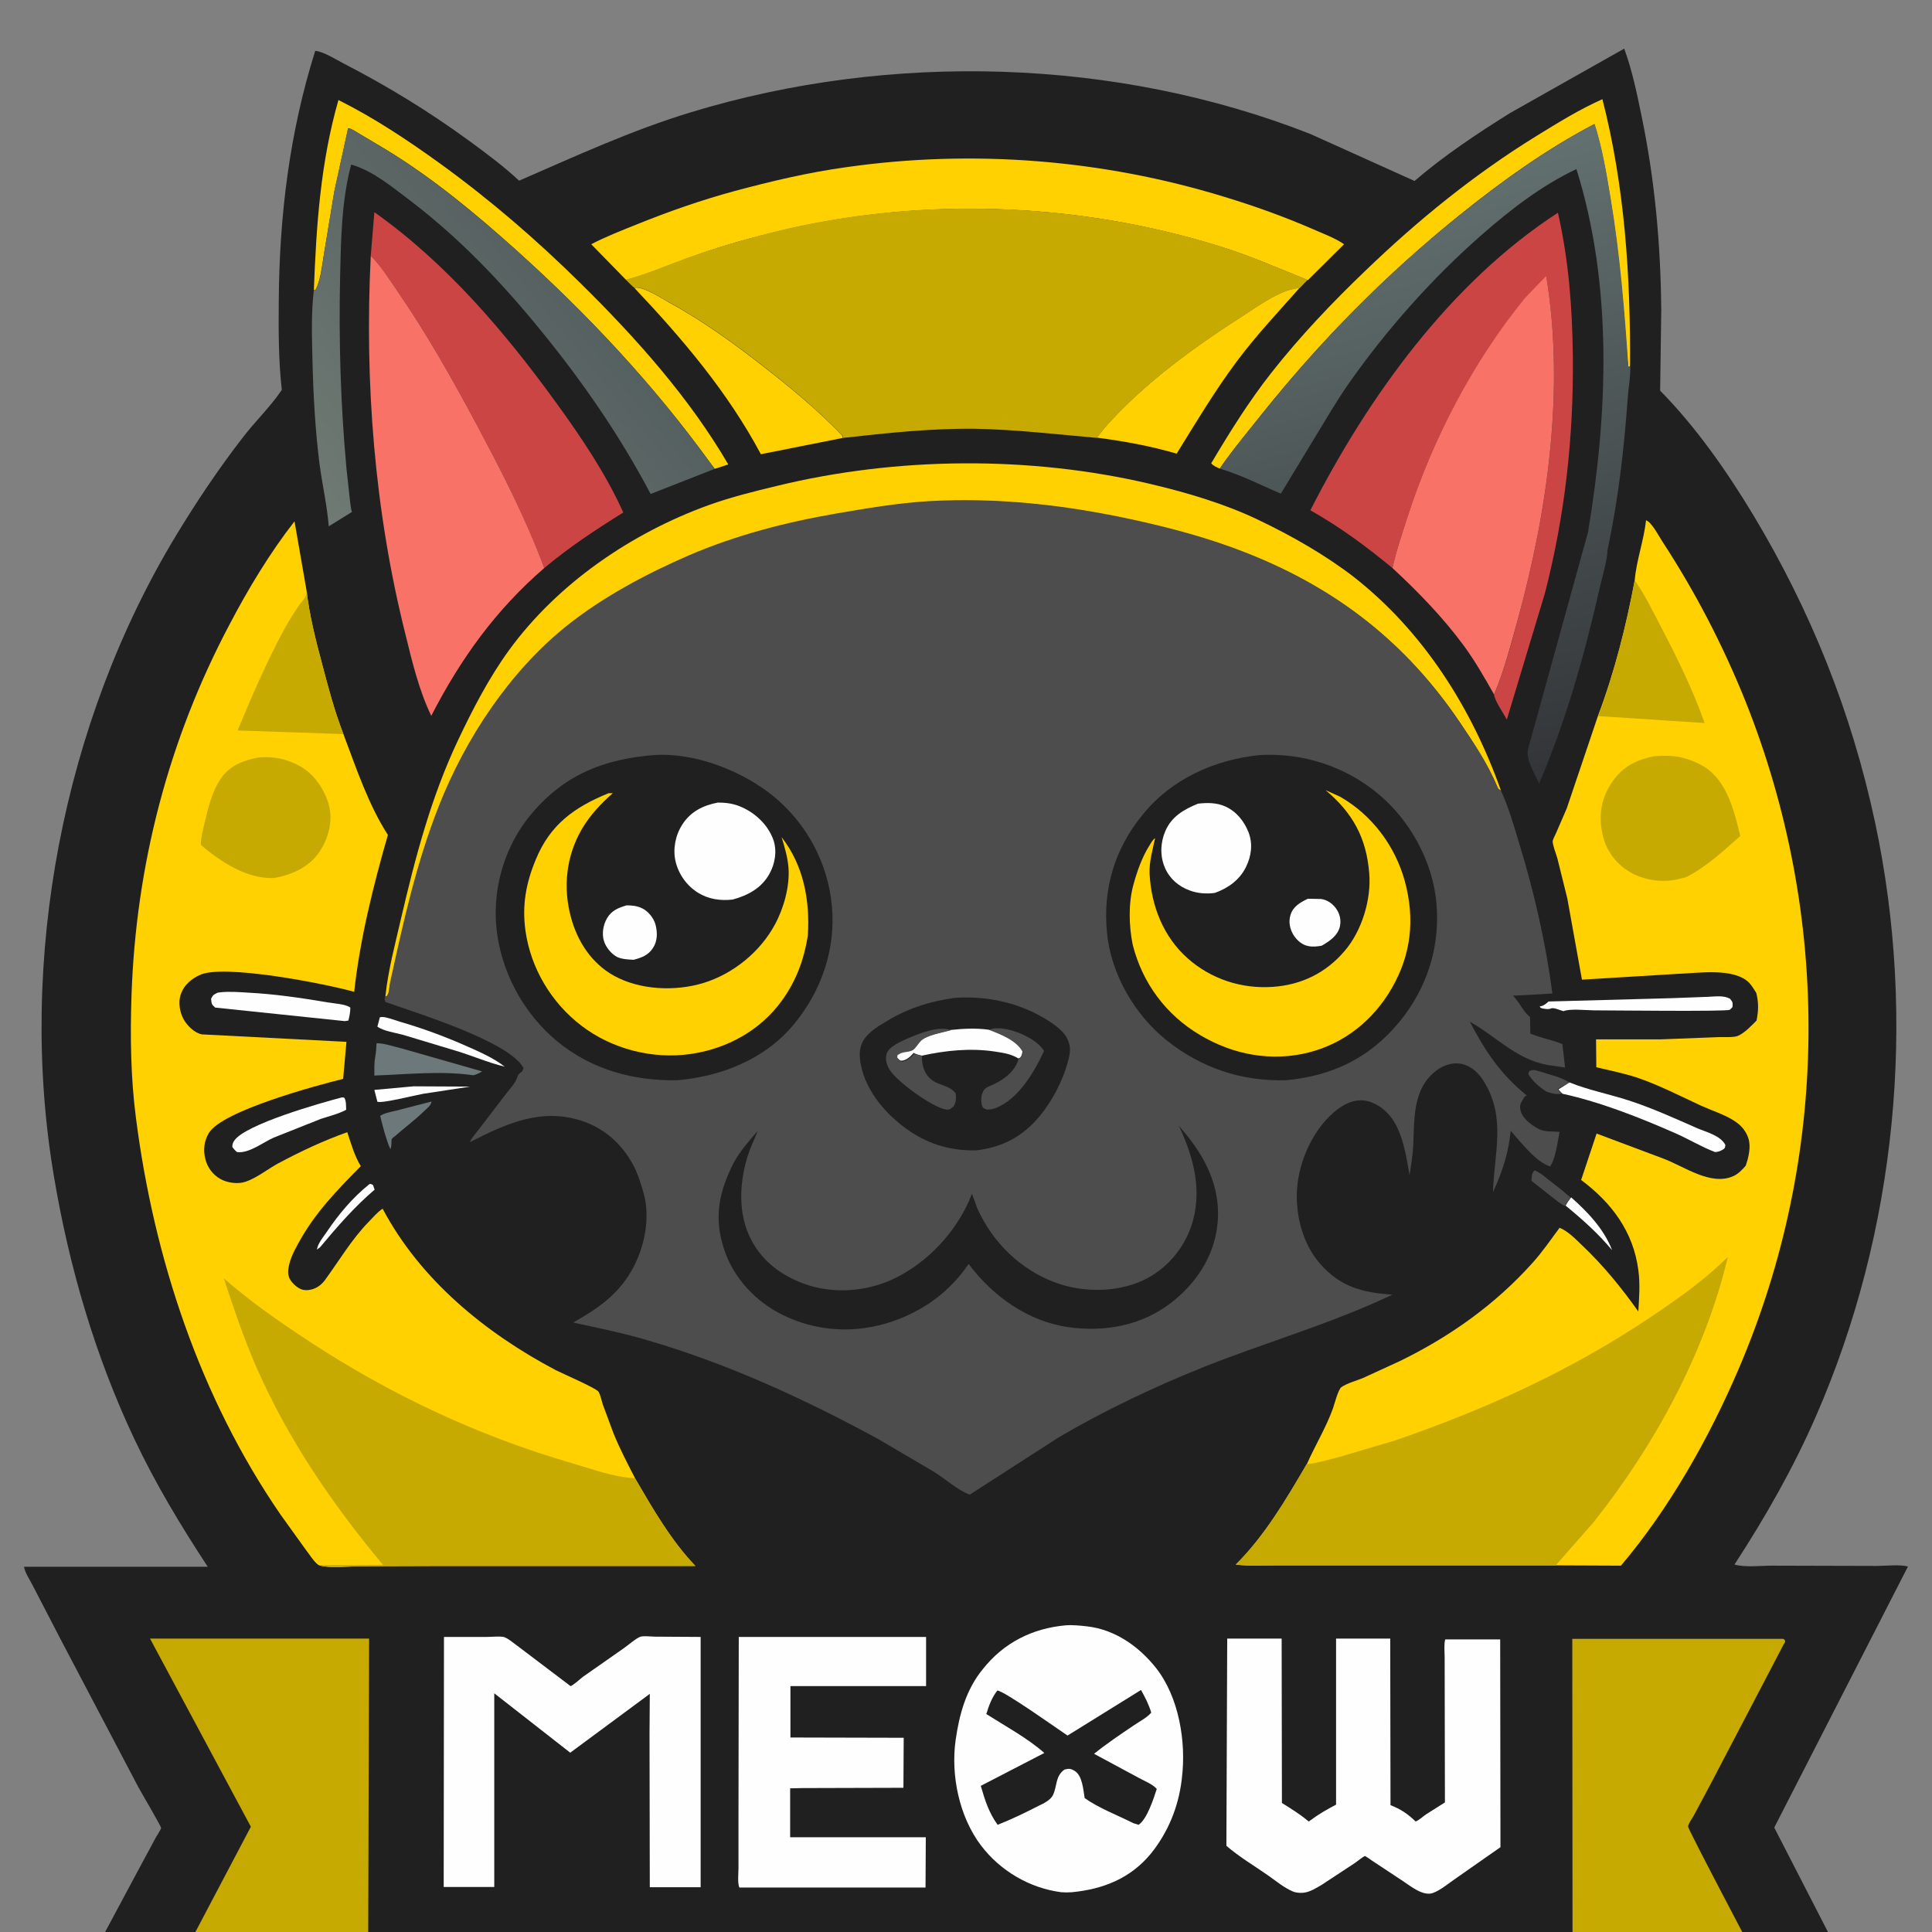 <?xml version="1.0" encoding="utf-8"?>
<!-- Generator: Adobe Illustrator 19.0.0, SVG Export Plug-In . SVG Version: 6.00 Build 0)  -->
<svg version="1.1" id="圖層_1" xmlns="http://www.w3.org/2000/svg" xmlns:xlink="http://www.w3.org/1999/xlink" x="0px" y="0px"
	 viewBox="376.3 70.2 699.3 699.3" style="enable-background:new 376.3 70.2 699.3 699.3;" xml:space="preserve">
<rect x="376.3" y="70.2" width="699.3" height="699.3" fill="#808080" stroke="none"/>
<style type="text/css">
	.st0{clip-path:url(#SVGID_2_);fill:#202020;}
	.st1{clip-path:url(#SVGID_2_);fill:#FEFEFE;}
	.st2{clip-path:url(#SVGID_2_);fill:#4D4D4D;}
	.st3{clip-path:url(#SVGID_2_);fill:#6C7879;}
	.st4{clip-path:url(#SVGID_2_);fill:#FFD100;}
	.st5{clip-path:url(#SVGID_2_);fill:#CC4545;}
	.st6{clip-path:url(#SVGID_2_);fill:url(#SVGID_3_);}
	.st7{clip-path:url(#SVGID_2_);fill:url(#SVGID_4_);}
	.st8{clip-path:url(#SVGID_2_);fill:#F87267;}
	.st9{clip-path:url(#SVGID_2_);fill:#C6AA01;}
</style>
<g>
	<defs>
		<rect id="SVGID_1_" x="385" y="82.3" width="682" height="687.3"/>
	</defs>
	<clipPath id="SVGID_2_">
		<use xlink:href="#SVGID_1_"  style="overflow:visible;"/>
	</clipPath>
	<path class="st0" d="M888.3,135.7c10.7-9.2,22.6-17.1,34.6-24.6l41.3-23.3c2.9,8,4.6,16.2,6.3,24.5c4.8,23.2,6.9,46.5,7.1,70.2
		l-0.4,29.1c13,13.2,24.1,29.1,33.7,45c20.9,34.8,35.6,71.5,44.1,111.3c15.2,71.3,7.8,148-21.4,214.9c-8.2,18.8-18.3,36.5-29.5,53.7
		c3.8,1.1,9.5,0.4,13.6,0.4l37.9,0.1c3.3,0,8.1-0.6,11.3,0.2l-48.4,94.5l45.2,87.9c-2.1,1-105.3,0.4-118.4,0.3l-0.1,5.2
		c-0.6,10.7-4.6,20.4-13,27.5c-5.6,4.8-12.9,8-20.3,8.7c-6.7,0.7-13.6,0.3-20.3,0.3l-32.6-0.1l-107.1-0.1l-138.6,0l-45.6,0
		c-8.8,0-17.8,0.3-26.6-0.3c-10-0.7-18.6-5.1-25-12.7c-7.1-8.5-8.7-18.4-7.8-29.1l-120.8,0.4l12.6-23.6l26.3-49.1l6.3-11.7
		c0.3-0.6,1.9-2.9,1.9-3.5c0-0.6-7.3-13-8.1-14.5L398,663.1l-9.9-19.1c-0.9-1.8-2.9-4.8-3.1-6.7h66.5c-9.8-14.9-19-30.2-26.6-46.3
		c-14.2-30.1-23.6-62.3-29.1-95.1c-13.2-78.1,3.3-164.3,44.3-232c7.4-12.2,15.5-24.3,24.2-35.5c4.3-5.6,9.6-10.7,13.6-16.5l0.4-0.6
		c-1.2-10.6-1.2-21.4-1.1-32.1c0.2-30.9,3.9-61.1,13.2-90.6c3.1,0.3,7.6,3.2,10.5,4.7c15.7,8.1,30.4,17.1,44.7,27.5
		c6.3,4.6,12.8,9.4,18.6,14.8c20.7-9,40.6-18.2,62.3-24.8c72.1-21.9,153.9-19.7,224.1,7.9L888.3,135.7z"/>
	<path class="st1" d="M943,506.6c0.6-1.2,1.2-2,2-3c6,5.3,11.9,11.5,14.8,19.1C954.7,516.6,949.1,511.6,943,506.6z"/>
	<path class="st2" d="M930.6,497.6c0.2-1.5,0-2.8,1.2-3.8l2.2,1.2l7.4,5.8l3.4,2.9c-0.8,1-1.4,1.8-2,3c-0.4,0-1.9-1.1-2.4-1.4
		L930.6,497.6z"/>
	<path class="st2" d="M936.2,465.4l-0.5-0.3l-0.7-0.5c-2.2-1.5-4.1-3.3-5.5-5.6l0.3-1.1c1.7-0.7,2.3-0.3,4.1,0.2
		c3.3,1.1,7.6,2,10.4,3.9l-4.2,2.4c0.5,0.6,0.8,1.1,1.5,1.6C939.7,466.5,938.2,466,936.2,465.4z"/>
	<path class="st1" d="M510,498.8c0.8-0.1,0.3-0.1,1.3,0.3l0.6,1.7c-7.4,6.3-13.6,13.5-19.8,20.9l-1.1,0.8c0.4-2.3,2.2-4.4,3.5-6.3
		C498.9,509.7,503.8,503.8,510,498.8z"/>
	<path class="st1" d="M526,463.4l20.5,0.1l-17,2.6c-2.9,0.5-14.7,3.5-16.6,2.9l-1.1-4.3L526,463.4z"/>
	<path class="st3" d="M532.5,468.9c-0.2,1.5-1.6,2.4-2.6,3.4c-3.4,3.3-7.2,6.1-10.7,9.2c-0.6,0.5-1.2,0.7-1.2,1.6c0,1.1,0,2-0.4,3.1
		c-1.6-3.7-2.7-8.1-3.7-12.1c1.6-1.1,3.9-1.4,5.8-1.9L532.5,468.9z"/>
	<path class="st1" d="M513.8,438.4l0.8-0.1c1.7,0,4.7,1.2,6.4,1.7c8.3,2.4,16.4,5.4,24.3,8.9c4.7,2.1,9.6,4.2,13.7,7.4
		c-6.1-1.5-11.8-4-17.8-5.8l-18.9-5.7c-2.8-0.8-7-1.3-9.4-3L513.8,438.4z"/>
	<path class="st1" d="M500.1,467.4l0.8,0.1c0.8,1.3,0.6,2.9,0.7,4.4c-2.8,1.5-6.2,2.3-9.2,3.3l-17.1,6.8c-3.8,1.7-9,5.8-13.2,5.2
		c-0.8-0.6-1.1-1.1-1.7-1.8c0-0.9,0.1-1.4,0.6-2.2C464.7,477.2,492.8,469.3,500.1,467.4z"/>
	<path class="st3" d="M547.6,459.4c-11.6-1.7-24.2-0.3-35.8,0.1c0-2.2-0.1-4.5,0.3-6.6c0.3-1.7,0.4-3.4,0.5-5.1c3,0,6.5,1.3,9.5,2
		l28.7,8.2C549.7,458.7,548.8,459.1,547.6,459.4z"/>
	<path class="st1" d="M936.8,432.7l44.4-1.2l13.4-0.5c2.6-0.1,5.5-0.6,7.9,0.7c1,1.3,1,1.3,0.9,3c-0.3,0.3-0.6,0.7-1,1
		c-1.3,0.7-43.3,0.2-49.1,0.2c-2.8,0-8.7-0.7-11.1,0.3c-1.2-0.3-3.4-1.4-4.5-1c-0.9,0.4-1.7,0.2-2.6,0.1c-0.9-0.2-1.1-0.1-1.5-0.8
		c1.3-0.2,1.9-0.7,2.9-1.5L936.8,432.7z"/>
	<path class="st1" d="M455.1,429.5l0.7-0.1c3.4-0.4,7-0.1,10.4,0.1c9.6,0.5,19.1,1.9,28.6,3.5c2.2,0.4,6.6,0.6,8.3,1.9
		c0,1.7-0.3,3.1-0.7,4.7l-1.3,0.2l-46.9-4.9c-1.4-1.2-1.3-1.4-1.5-3.2C453.5,430.2,453.5,430.3,455.1,429.5z"/>
	<path class="st1" d="M944.4,462c7,2.8,14.3,4.2,21.4,6.5c8.6,2.8,16.7,6.5,24.9,10.1c3.3,1.4,8.3,2.6,10.1,6
		c-0.1,0.7,0,1.1-0.6,1.5c-1.1,0.7-1.7,1-3.1,1.1c-4.8-1.8-9.2-4.5-13.9-6.6c-12.9-5.7-27.5-11.5-41.3-14.5c-0.6-0.5-1-1-1.5-1.6
		L944.4,462z"/>
	<path class="st4" d="M783.3,772.3l11.4,0l-0.1,62.5l-11.3,0L783.3,772.3z"/>
	<path class="st4" d="M609.4,772.5l5.1,0l-0.1,51.1l28.9,0c0,3.2,0.7,8.3-0.4,11.2l-3.1,0.1l-36.6-0.1l0.1-62L609.4,772.5z"/>
	<path class="st4" d="M605.9,174.4c2.9-0.8,9.8,3.7,12.6,5.3c12.3,6.7,23.7,15,34.7,23.6c9.7,7.6,19.5,15.7,28,24.6l0.2,0.8
		l-29.7,5.9C639.7,212.1,623.3,192.8,605.9,174.4z"/>
	<path class="st4" d="M773.3,228.6l2.9-3.7c14.2-16.1,33-29.6,51-41.1c5.4-3.5,13-9,19.5-9.4c-7.8,8.8-15.8,17.3-22.8,26.7
		c-7.9,10.6-14.7,22-21.7,33.3C792.6,231.6,783.2,229.9,773.3,228.6z"/>
	<path class="st4" d="M663.7,772.3l37.2,0l-0.1,10.7L675,783l0,17.7l24.2,0l0,9.1c0,1.1,0,1.1-0.7,1.9l-23.3,0l0,22.9l-11.8,0
		L663.7,772.3z"/>
	<path class="st4" d="M817.7,772.2l37.8,0.1l0,15.1c-2.9,0-9.9,0.8-12.2-0.6l-0.1-3.4c-1.7-1.5-11.1-0.7-13.8-0.7l0,41.7l13.1-0.1
		l0.5-1.6l0.1-7.9l12.3-0.1l-0.1,20.1l-37.7,0L817.7,772.2z"/>
	<path class="st4" d="M877.4,772.3h38.9l0,10.7l-27.2-0.1l0,16.5l20,0l0,10.8c-3.6,0-17.2-0.8-19.5,0.5l-0.1,2.3l0,10.9l26.6,0
		l0,10.9l-29,0c-2.3,0-7.6,0.6-9.5-0.3L877.4,772.3z"/>
	<path class="st4" d="M817.8,239.8c-1.2-0.5-2.2-0.9-3.1-1.9c6.7-11.3,13.7-22.5,21.8-32.8c10.3-13.1,22-25.4,34-36.9
		c19-18.3,39.3-34.8,61.8-48.7c7.8-4.8,15.5-9.6,24-13.4c8.1,31.6,10.2,64.2,10,96.7l-0.7,0.2c-1.5-20.5-3.1-40.6-6.4-60.9
		c-1.5-9.1-3-18.2-5.8-27c-17.6,9.2-33.7,20.8-49.1,33.2c-26.4,21.3-49.7,44.9-70.9,71.3C828.2,226.2,822.6,232.8,817.8,239.8z"/>
	<path class="st4" d="M489.9,175.2c0.9-23.4,2.4-46.1,8.9-68.8c13,6.5,25,14.5,36.8,23c18.2,13.2,34.8,27.5,50.8,43.3
		c19.9,19.6,39.4,41.4,53.5,65.6l-4.9,1.6l-1.8-2.4c-20.5-28.3-44.2-53.5-70.2-76.9c-14.7-13.2-30-25.9-46.9-36.2l-9.4-5.6
		c-1.3-0.7-2.9-2-4.4-2.2l-5,22.9l-3.8,23c-0.7,4.1-1.1,8.8-2.9,12.5L489.9,175.2z"/>
	<path class="st4" d="M722.3,772.3l38.5-0.1l-0.1,62.9l-10.9,0l0-10.4l0-11l-15.6,0L734,835l-11.7,0.1L722.3,772.3z"/>
	<path class="st0" d="M733.8,783.1l16,0l0,19.7l-16,0L733.8,783.1z"/>
	<path class="st4" d="M540.5,772.3l40.3,0l0,62.5l-10.4,0l0-12.3l0-9.4l-18.7,0.1l-0.1,21.8l-11-0.1L540.5,772.3z"/>
	<path class="st0" d="M551.8,782.7l18.3,0.1l0,19.6l-18.3,0L551.8,782.7z"/>
	<path class="st5" d="M510.5,162.8l1.3-15.8c26,18.4,47.3,43.4,65.9,69.1c9,12.4,17.9,25.6,24.2,39.6c-10.1,6.3-19.5,12.5-28.6,20.1
		c-6.6-17.7-15.5-35.1-24.4-51.8c-8.9-16.6-18.1-33-28.8-48.5C517.2,171.3,514.2,166.4,510.5,162.8z"/>
	
		<linearGradient id="SVGID_3_" gradientUnits="userSpaceOnUse" x1="578.376" y1="-10.894" x2="485.267" y2="64.73" gradientTransform="matrix(1 0 0 1 4.000000e-002 181.174)">
		<stop  offset="0" style="stop-color:#556060"/>
		<stop  offset="1" style="stop-color:#707A74"/>
	</linearGradient>
	<path class="st6" d="M489.9,175.2l0.7-0.2c1.9-3.7,2.3-8.4,2.9-12.5l3.8-23l5-22.9c1.5,0.2,3.1,1.5,4.4,2.2l9.4,5.6
		c16.8,10.3,32.2,23.1,46.9,36.2c26,23.3,49.6,48.6,70.2,76.9l1.8,2.4l-23.2,9.1c-11.1-21.1-25-41.2-40.1-59.6
		c-14.2-17.4-29.3-33.2-47.2-46.8c-6.4-4.8-12.9-10.3-20.6-12.7l-0.5-0.1c-3.5,13.1-3.7,27.5-4,40.9c-0.5,23.1,0.2,46.1,2.3,69
		l1.2,11c0.2,1.4,0.3,3.5,0.8,4.8l-8.4,5.2c-0.6-7.4-2.3-14.9-3.3-22.2c-1.6-12.5-2.3-25.3-2.6-37.9
		C489.2,192.1,488.9,183.5,489.9,175.2z"/>
	<path class="st1" d="M643.7,662.7l67.8,0l0,17.8l-49.1,0l0,18.6l41,0.1l-0.1,18.1l-36.4,0.1l-4.6,0.1l0,17.7l49.1,0l-0.1,18.2
		l-67.4,0c-0.7-1.9-0.3-5-0.3-7.1l0-17L643.7,662.7z"/>
	<path class="st5" d="M880.3,275.8c-9.6-7.9-18.9-14.8-29.7-20.9c20.8-40.9,50.6-82.4,89.6-107.7c3.9,17.2,5.2,34.2,5.4,51.8
		c0.3,29.4-2.8,57.5-10.1,85.9l-13.8,45.8c-1.2-2.4-4.2-6.5-4.6-9c3.6-8.6,6.2-18.3,8.6-27.2c10.8-39.6,17-83.3,10.3-124.1l-0.3,0
		l-7.4,7.7c-18.8,23-33.4,50.9-42.5,79.2C883.8,263.4,881.7,269.5,880.3,275.8z"/>
	
		<linearGradient id="SVGID_4_" gradientUnits="userSpaceOnUse" x1="932.573" y1="171.73" x2="874.69" y2="-45.038" gradientTransform="matrix(1 0 0 1 4.000000e-002 181.174)">
		<stop  offset="0" style="stop-color:#323438"/>
		<stop  offset="1" style="stop-color:#637170"/>
	</linearGradient>
	<path class="st7" d="M817.8,239.8c4.8-7,10.4-13.6,15.7-20.2c21.3-26.5,44.5-50.1,70.9-71.3c15.4-12.4,31.5-24,49.1-33.2
		c2.8,8.8,4.3,17.9,5.8,27c3.4,20.3,5,40.4,6.4,60.9l0.7-0.2c0.1,3.7-0.6,7.3-0.9,11c-1.3,18.4-3.4,37.1-7.3,55.2
		c-0.2,4.5-1.9,9.7-2.9,14.1c-5.4,23.9-12.2,48.1-21.9,70.7c-1.5-3.4-5-8.8-4-12.5l21.7-78.5c7.2-43.1,9-89.2-4.2-131.4
		c-12.7,6-23.9,14.7-34.4,23.9c-17.9,15.7-34.3,34.2-48,53.7c-4.9,7-9.2,14.6-13.7,21.9l-10.9,18
		C832.5,245.7,825.5,242.1,817.8,239.8z"/>
	<path class="st1" d="M537,662.7l15.4,0c1.8,0,4.4-0.3,6.2,0c1.4,0.3,4.3,2.8,5.6,3.7l17.7,13.4c0.1,0.1,0.9,0.7,0.9,0.7
		c0.7-0.1,3.7-2.7,4.4-3.3l15-10.5c1.7-1.2,3.9-3.2,5.7-4c1.1-0.5,4.2-0.1,5.5-0.1l16.5,0.1l0,90.6l-18.4,0l-0.1-55.3l0.1-14.7
		l-28.8,21.3l-27.5-21.5l0,70.1l-18.3,0L537,662.7z"/>
	<path class="st8" d="M880.3,275.8c1.4-6.3,3.5-12.4,5.5-18.6c9.1-28.2,23.7-56.2,42.5-79.2l7.4-7.7l0.3,0
		c6.7,40.8,0.5,84.6-10.3,124.1c-2.5,9-5,18.7-8.6,27.2c-3.4-6-6.8-12-10.9-17.6C898.7,293.8,889.7,284.5,880.3,275.8z"/>
	<path class="st4" d="M590.3,158.6c5.2-2.7,10.8-4.9,16.3-7.1c11.6-4.7,23.3-8.8,35.4-12.1c13.4-3.6,26.9-6.8,40.7-8.7
		c45.6-6.5,92.6-2.8,136.6,10.7c10.9,3.3,21.5,7.1,31.9,11.6c3.8,1.7,8.1,3.2,11.6,5.6l-13.1,13c-10.5-4.2-20.6-8.7-31.5-12.1
		c-52.7-16.5-110.8-18.3-164.3-4.6c-9.5,2.4-19.1,5.2-28.3,8.6c-7.3,2.6-14.5,5.8-21.9,7.8l-0.8,0.2L590.3,158.6z"/>
	<path class="st8" d="M510.5,162.8c3.7,3.6,6.7,8.5,9.6,12.7c10.7,15.5,19.9,31.9,28.8,48.5c8.9,16.7,17.8,34,24.4,51.8
		c-17.6,15.2-30.3,32.9-40.9,53.5c-4.4-9.1-6.9-19.5-9.3-29.3C511.9,255.5,508.2,208.7,510.5,162.8z"/>
	<path class="st4" d="M515.8,430.7c1-9.3,3.5-18.7,5.6-27.8c5.2-22.3,10.9-44.1,20.7-64.8c5.3-11.2,11.1-22.4,18.4-32.5
		c17.6-24.2,44.4-42.5,72.4-52.6c8.1-2.9,16.2-4.9,24.5-6.9c43.5-10.6,91.8-11,135.4-0.7c13.1,3.1,26.7,7.1,38.8,12.9
		c12,5.7,24.3,12.7,34.8,20.8c25.1,19.7,42.6,47.4,53.2,77.3c-0.8-0.4-0.9-0.3-1.2-1.1c-3.5-8.4-8.6-16-13.7-23.6
		c-19.4-28.7-44.4-48.1-76.4-60.9c-13.7-5.5-28.3-9.4-42.7-12.5c-24.1-5.2-48.5-8-73.2-6.5c-11.3,0.7-22.4,2.5-33.5,4.5
		c-18,3.1-36.1,7.8-52.9,15c-15.5,6.7-31.5,15.2-44.7,25.8c-20.5,16.5-36.5,40.5-46,64.9c-8.3,21-13,42.5-17.8,64.5
		c-0.3,1.2-0.3,4-1.3,4.5L515.8,430.7z"/>
	<path class="st1" d="M820.5,663.3l19.7,0l0.1,59.5c3.2,2,6.3,3.9,9.2,6.3l0.5,0.4l0.9-0.6c2.9-2.2,5.8-3.8,9-5.5l0-60.1l19.6,0
		l0.1,60.3c3.7,1.4,6.3,3.2,9.1,5.9c1.3-0.5,2.6-1.8,3.8-2.6l6.8-4.3l-0.1-52.7c0-2-0.3-4.4,0.2-6.3l19.9,0l0.1,75.2l-16.3,11.4
		c-2.5,1.7-5.4,4.2-8.2,5.2c-3.5,1.2-7.9-2.4-10.6-4.2l-11.5-7.6c-0.2-0.2-2.3-1.6-2.4-1.6c-0.6,0.1-2.9,2-3.5,2.4l-12,7.9
		c-2,1.2-4.5,2.8-6.9,3c-1.3,0.1-2.7,0-3.8-0.5c-3.1-1.3-6.1-3.8-8.8-5.7c-5-3.5-10.6-6.8-15.2-10.8L820.5,663.3z"/>
	<path class="st1" d="M762,658.5c2.6-0.2,5.4,0.1,8,0.4c10,1.2,18.6,7.3,24.7,15c8.3,10.5,11,26.7,9.4,39.8l-0.1,0.9
		c-1.2,9.7-4.9,18.8-11.1,26.5c-7.4,9-17.3,12.9-28.6,14c-1.3,0.1-2.6,0.1-3.9,0c-11.5-1.5-22.1-7.8-29-16.9
		c-7.9-10.4-11-25.4-9.2-38.2c1.3-9.2,3.8-18.3,9.8-25.6C739.6,664.8,749.9,659.6,762,658.5z"/>
	<path class="st0" d="M737.3,682.1c2.6,0.2,22.1,14.1,25.4,16.3l26.6-16.5c1.5,2.7,2.8,5.2,3.7,8.2c-1.5,1.8-4.4,3.3-6.3,4.6
		c-4.9,3.3-9.8,6.6-14.4,10.3l15.8,8.5c2.1,1.2,5.3,2.4,6.9,4.2c-1.1,3.4-3.5,11-6.6,13l-1.9-0.6c-5.7-2.9-12.5-5.4-17.6-9.1
		c-0.5-2.9-0.8-8.1-3.6-9.8c-1.5-0.9-2.1-0.9-3.7-0.5c-3.4,2.4-2.6,6-4.2,9.3c-0.9,1.8-3.4,3-5.1,3.8c-4.9,2.5-9.8,4.9-14.9,6.9
		c-3.2-4.4-4.6-9-6.1-14.1l23-11.9c-6.1-5.4-14.1-9.7-21-14.1C734.2,687.7,735.3,684.6,737.3,682.1z"/>
	<path class="st9" d="M1021.7,663.4l0.3,0.1c0.9,0.9,0.3,1.1-0.2,2.1l-26.2,50.1l-6.2,11.6c-0.5,0.9-2,3-2.1,4
		c-0.1,0.9,23.5,45.5,25.8,50l4.6,8.5c0.6,1.2,1.9,2.8,1.9,4.1l-41-0.1l-33.1,0l-0.1-130.4L1021.7,663.4z"/>
	<path class="st9" d="M430.6,663.3l79.3,0l-0.4,131.5l-33.1-0.2l-42.6,0l33.3-63.2L430.6,663.3z"/>
	<path class="st9" d="M602.8,171.4l0.8-0.2c7.4-2,14.7-5.2,21.9-7.8c9.3-3.3,18.8-6.1,28.3-8.6c53.5-13.7,111.6-11.8,164.3,4.6
		c10.8,3.4,20.9,7.9,31.5,12.1l-2.9,3c-6.5,0.4-14.1,5.9-19.5,9.4c-18,11.5-36.8,25-51,41.1l-2.9,3.7c-14.6-1.3-29.1-3-43.8-3.3
		c-16.1-0.2-32,1.5-48,3.3l-0.2-0.8c-8.6-8.9-18.3-17-28-24.6c-11-8.6-22.4-16.9-34.7-23.6c-2.9-1.6-9.8-6.2-12.6-5.3
		C605.7,174.4,603.1,171.7,602.8,171.4z"/>
	<path class="st4" d="M972.1,258.5c2.2,0.9,4.5,5.6,5.9,7.7c11.9,18.2,21.9,37.5,30,57.6c31.2,78.1,30.7,165-2.6,242.4
		c-10.6,24.7-25,50.2-42.4,70.7l-23.6-0.1l-76.4,0l-24.8,0c-4.9,0-9.8,0.3-14.6-0.3c10.4-10.3,18.3-23.7,25.7-36.3
		c3-6.8,7-13.3,9.5-20.3c0.5-1.5,1.9-6.8,3-7.6c2-1.4,5.6-2.4,7.8-3.3l13.5-6.2c18.2-8.9,34.5-20.5,48-35.6
		c3.5-3.9,6.6-8.4,9.7-12.6c3,1.2,5.8,4.1,8.1,6.3c7.8,7.4,14.2,15.3,20.4,24c0.3-5,0.7-10,0-15c-1.8-13.9-9.7-24.4-20.7-32.6
		l5.6-16.8l24,9c7.6,2.8,17.3,10.1,25.5,6.4c1.8-0.8,3.2-2.3,4.5-3.8l0.7-2.3c0.9-3.7,1.2-6.9-1.1-10.3c-1-1.6-2.7-3-4.4-4
		c-3.5-2.1-7.7-3.4-11.4-5.1c-7.6-3.5-15.1-7.4-23-10.1c-4.8-1.6-9.9-2.6-14.9-3.8l-0.1-10.1l23.6,0l20.6-0.8c1.8-0.1,5.4,0.2,7-0.4
		c2.5-1,5-3.7,6.9-5.6c0.7-3.6,0.8-6.4-0.1-10c-0.8-1.3-1.6-2.6-2.6-3.7c-5.6-5.6-18.8-3.4-26-3.2l-34.5,2.1l-5.3-29.4l-3.6-14.5
		c-0.5-1.8-1.6-4.4-1.7-6.1c0-0.7,0.9-2.3,1.2-3l3.9-9l11.3-33.5c5.9-15.5,10.3-32.9,13.3-49.1C968.6,273.1,971.3,265.8,972.1,258.5
		z"/>
	<path class="st9" d="M968,280.3c3.6,5,6.3,10.7,9.2,16.2c6,11.5,11.8,23.2,16.1,35.4l-38.5-2.5C960.6,313.9,965,296.5,968,280.3z"
		/>
	<path class="st9" d="M975.2,343.9c3.3-0.2,7-0.3,10.2,0.6l0.8,0.2c2.5,0.7,4.7,1.7,6.9,3c8.3,5.1,11,16.3,13.1,25.1
		c-6.3,5.5-12,11-19.6,14.9l-3.2,0.8c-5.8,1.3-12.7,0.2-17.7-3c-4.8-3-8.3-7.9-9.4-13.5l-0.1-0.7c-1.3-6.3-0.2-12.3,3.4-17.7
		C963.4,347.8,968.4,345.2,975.2,343.9z"/>
	<path class="st9" d="M849.2,600.2l0.6-0.1c3.8-0.4,7.4-1.6,11.1-2.5l20.3-6c32.9-11.3,63.7-25.3,92.6-44.7
		c10-6.7,19.3-13.3,27.9-21.7c-8.3,34.8-26.5,68.2-48.7,96.1l-13.6,15.5l-76.4,0l-24.8,0c-4.9,0-9.8,0.3-14.6-0.3
		C834,626.2,841.9,612.8,849.2,600.2z"/>
	<path class="st4" d="M482.9,258.9l4.4,25.3c1,8.8,3.3,17.8,5.6,26.4c2.2,8.4,4.5,17.1,7.7,25.3c4.6,12.2,9,25.5,16.1,36.5
		c-5.3,18.4-10.1,37.7-12.2,56.8c-10.2-2.9-47.9-10.3-56.1-6l-0.8,0.4c-2.9,1.6-5,3.7-6,6.9c-0.8,2.8-0.2,6.2,1.2,8.7
		c1.3,2.3,3.9,4.9,6.6,5.4l52.3,2.7l-1.2,13.4c-10.1,2.5-43.8,11.6-48.6,19.6c-1.7,2.8-2.1,6.1-1.3,9.3c0.7,3,2.6,5.7,5.4,7.3
		c2.6,1.5,6.5,2,9.3,1c4-1.4,7.7-4.4,11.5-6.5c8.2-4.4,16.5-8.3,25.2-11.4c1.4,4.2,2.6,8.6,4.9,12.3c-8.6,8.7-16.7,17-22.6,27.9
		c-1.7,3-3.7,7-3.7,10.5c0,2.1,1.2,3.6,2.7,4.9c1.6,1.3,2.9,1.8,4.9,1.5c2.3-0.3,4.2-1.6,5.6-3.4c5.2-7.1,9.7-14.8,15.9-21.2
		c1.6-1.6,3.2-3.6,5.1-4.8c13.6,25.7,37.2,45,62.6,58.4c1.9,1,14.6,6.5,15.5,7.8c0.7,1,1.2,3.5,1.6,4.7l3.9,10.5
		c2.3,5.6,5.1,11,7.9,16.4C612.4,616,619.3,628,628,637l-31.8,0l-59.7,0l-29.7,0.1c-4.3,0-10.9,0.9-15-0.3l-0.7-0.5
		c-1.5-1.3-2.8-3.5-4-5l-9.2-12.8c-29.2-42.4-45.9-92.9-52.4-143.7c-1.9-14.6-2.1-29.5-1.6-44.3c1.6-47.2,13.4-92.6,35.5-134.3
		C466.1,283.4,474,270.3,482.9,258.9z"/>
	<path class="st9" d="M487.3,284.2c1,8.8,3.3,17.8,5.6,26.4c2.2,8.4,4.5,17.1,7.7,25.3l-38.3-1.3c5.1-12.3,10.4-24.6,16.7-36.3
		c1.7-3.1,3.6-6.2,5.6-9.1c0.9-1.3,2.3-2.5,2.6-4.1L487.3,284.2z"/>
	<path class="st9" d="M469.8,344.4c5.6-0.6,11.4,0.7,16.2,3.8c4.8,3.1,8.5,9,9.6,14.6c1.1,5.5-0.8,11.7-4,16.2
		c-3.8,5.3-9.9,7.9-16.1,9c-9.8,0.4-19.3-5.8-26.5-12c0-2.6,0.7-5.2,1.3-7.7c1.3-5.6,2.7-11.6,6-16.4
		C459.5,347.3,464.4,345.4,469.8,344.4z"/>
	<path class="st9" d="M491.8,636.7l23.1-0.1c-18.3-22-34.1-45-45.7-71.3c-4.6-10.5-8.3-21.5-11.9-32.4c9.7,8.5,20.1,15.7,30.9,22.8
		c29.4,19.3,61.3,34.3,95.1,44.1c6.9,2,15.2,5.1,22.4,5.4l0.4,0C612.4,616,619.3,628,628,637l-31.8,0l-59.7,0l-29.7,0.1
		C502.5,637.1,495.9,638,491.8,636.7z"/>
	<path class="st2" d="M515.8,430.7l0.3,0.1c1-0.5,1.1-3.3,1.3-4.5c4.8-22,9.5-43.5,17.8-64.5c9.6-24.3,25.5-48.4,46-64.9
		c13.2-10.6,29.2-19.1,44.7-25.8c16.8-7.2,34.9-11.9,52.9-15c11.1-1.9,22.2-3.8,33.5-4.5c24.7-1.4,49.1,1.3,73.2,6.5
		c14.4,3.1,29,7,42.7,12.5c32.1,12.8,57,32.2,76.4,60.9c5.1,7.5,10.2,15.1,13.7,23.6c0.4,0.8,0.5,0.7,1.2,1.1c2.8,6,4.8,13,6.7,19.3
		c5.4,17.6,9.6,36,12,54.3l-4.9,0.3l-9.4,0.5l0.5,0.5c2,2.1,3.5,5.6,5.7,7.2l0.1,6c3.8,1.6,7.9,2.3,11.6,3.8l1,8.5l-5.4-0.8
		l-0.8-0.1c-11.6-2.1-18.5-10.2-28.3-15.7c5.6,10.7,11.1,19,20.6,26.7c-0.8,0.5-0.8,0.3-1.2,1.2c-0.9,1.4-1.4,2.2-1.1,3.9
		c0.5,3,3.7,5.4,6.2,6.8c2.6,1.5,5.1,1,8,1.3c-0.8,3.8-1.3,9.2-3.4,12.5c-5.1-1.5-10.8-9-14.3-12.9c-0.8,8.1-3,14.8-6.4,22.2
		c0.4-14.1,4.8-26.8-3.2-39.9c-1.8-3-4.5-5.7-8.1-6.5c-3.3-0.7-6.5,0.4-9.2,2.4c-8.8,6.6-7.9,17.9-8.4,27.6
		c-0.2,3.4-0.8,6.9-1.3,10.3c-1.2-7-2.5-15.8-7-21.4c-2.4-2.9-6-5.4-9.8-5.7c-4.1-0.3-7.7,1.8-10.7,4.4
		c-7.6,6.6-12.4,17.4-13.2,27.3c-0.7,9.5,1.9,20.1,8.3,27.4c7.3,8.4,15.4,10.5,26.2,11.2c-22,10.5-45.7,17.2-68.3,26.2
		c-18,7.2-35.7,15.6-52.4,25.4l-32.3,20.8c-4.2-1.5-9.1-5.9-13-8.3l-19.9-11.7c-26.4-14.4-54.2-27.2-83.1-35.7
		c-9-2.7-18.3-4.6-27.5-6.6c8.6-4.9,15.9-9.8,21-18.6c4.7-8.1,7-19,4.5-28.1c-0.8-2.9-1.7-5.7-2.9-8.5c-3.9-8.3-10.4-14.7-19.2-17.7
		c-14.9-5-27.7,0.9-40.8,7.6c0.4-1.3,2.1-3.1,2.9-4.2l10.1-13.2c1.4-1.9,3.4-3.8,4.1-6c0.4-1.2,0.8-1.5,1.8-2.2l0.5-1.2
		c-5.1-9.7-39-20-49.9-23.9C515.4,432,515.4,431.9,515.8,430.7z"/>
	<path class="st0" d="M721.7,431.4c12.1-0.9,24.4,1.9,34.6,8.6c3.3,2.2,6.6,4.8,7.2,9c0.3,1.9-0.3,4.2-0.8,6
		c-1.9,6.7-5.6,13.8-10.1,19.2c-6.2,7.5-13.6,11.3-23.1,12.4c-8.8,0.1-16.5-2-23.8-6.9c-8.2-5.5-15.9-14.2-17.8-24.1
		c-0.7-3.6-0.7-6.8,1.6-9.8c1.7-2.2,4.4-4,6.8-5.4C704.2,435.4,712.5,432.7,721.7,431.4z"/>
	<path class="st2" d="M734.2,443c2.9-1.3,7.2-0.3,10.2,0.8c3.3,1.2,7.9,3.6,9.8,6.8c-3.5,7.6-9.2,17.3-17.3,20.6
		c-1.2,0.5-2.2,0.6-3.5,0.6c-0.8-0.4-1.3-0.4-1.6-1.3c-0.6-1.6-0.4-4.4,0.7-5.8c0.7-1,2.3-1.5,3.4-2c4-1.9,7.9-4.8,9.1-9.3l0.5-0.2
		c0.8-0.6,0.9-1.4,1-2.3C744.2,446.8,738.4,444.5,734.2,443z"/>
	<path class="st1" d="M720.4,443c4.6-0.5,9.2-0.7,13.7-0.1c4.2,1.6,10,3.8,12.3,7.9c-0.2,0.9-0.2,1.7-1,2.3l-0.5,0.2
		c-2.8-1.7-5.5-2-8.6-2.5c-8.7-1.3-17.7-0.4-26.3,1.5c-0.9-0.2-1.8-0.4-2.6-0.8l-0.4-0.2c-1,1.2-2.5,2.6-4.1,2.8
		c-0.9,0.2-1.4-0.6-2-1.2l0-1c2-1.6,3.9-0.9,5.6-1.9c0.9-0.5,2-2.5,2.9-3.3C711.8,444.8,717.3,443.9,720.4,443z"/>
	<path class="st2" d="M710,452.4c-0.1,4.1,1.4,8.1,5.5,9.8c2.6,1.1,4.9,1.5,6.7,3.7c0.2,1.9,0.2,2.9-0.6,4.6
		c-1.1,0.9-1.4,1.5-2.9,1.3c-4.8-0.7-17.9-10.2-20.4-14.4c-1-1.7-1.7-3.7-1.1-5.7c0.8-2.7,5.3-4.6,7.8-5.7
		c4.2-1.8,11.1-4.6,15.5-2.9c-3.1,0.9-8.6,1.7-10.9,3.9c-0.8,0.8-2,2.8-2.9,3.3c-1.7,1-3.7,0.3-5.6,1.9l0,1c0.7,0.6,1.1,1.4,2,1.2
		c1.6-0.3,3.1-1.6,4.1-2.8l0.4,0.2C708.3,452,709.1,452.2,710,452.4z"/>
	<path class="st0" d="M803,477.7l3.1,3.7c7.6,9.5,12.3,20.2,10.8,32.6c-1.4,11.4-7.9,21-16.9,27.9c-10.6,8.1-23.8,10.5-36.8,8.7
		c-14.9-2.1-27.5-11.2-36.3-22.9c-6.8,10-16.2,16.9-27.6,20.8c-13.2,4.5-27.3,3.8-39.8-2.4c-9.7-4.8-17.7-13.3-21.1-23.7
		c-3.8-11.4-1.9-20.7,3.4-31.2c2.3-4.3,5.6-8,8.8-11.7l-2.5,5.9c-3.9,9.8-5.1,22.1-0.7,31.9c3.9,8.6,10.8,14.1,19.5,17.4
		c10.3,3.9,22.4,3.2,32.4-1.4c12.8-5.9,23.8-17.8,28.8-31l2,5.4c5.5,12.2,15.5,22,28.1,26.7c10,3.7,22.2,3.7,31.9-0.8
		c8.1-3.8,14.3-10.9,17.3-19.3C811.7,501.8,808.5,489.3,803,477.7z"/>
	<path class="st0" d="M832.2,343.5c15.5-0.9,30.9,4,42.9,14c11.5,9.5,19.7,24.4,21.1,39.3c1.5,15.9-3.3,31-13.4,43.3
		c-10.8,13.1-24.4,19.6-41.1,21.1c-16.2,0.4-30.5-4.4-43.2-14.5c-11.5-9.2-20.1-24-21.5-38.8c-1.6-15.8,2.7-30.4,12.8-42.7
		C800.2,352.2,815.8,345.2,832.2,343.5z"/>
	<path class="st1" d="M849.7,395.5l4.8,0.1c2.2,0.3,4,1.6,5.3,3.3c1.4,1.9,2,4.2,1.5,6.6c-0.8,3.4-3.8,5.4-6.6,7
		c-1.7,0.3-3.3,0.5-5,0.1c-2.1-0.4-4-2.1-5.1-3.8c-1.4-2.2-2-4.9-1.2-7.4C844.3,398.3,847,396.8,849.7,395.5z"/>
	<path class="st1" d="M809.9,361.1c3.3-0.4,6.8-0.4,9.9,1c4,1.8,6.8,5.3,8.4,9.3c1.6,4.2,1.1,8.5-0.9,12.6
		c-2.3,4.7-6.5,7.7-11.3,9.4c-3,0.4-6.2,0.2-9.1-0.9c-3.9-1.4-7.2-4.2-8.9-8.1c-1.9-4.3-1.7-9.2,0.1-13.4
		C800.4,365.7,804.8,363.2,809.9,361.1z"/>
	<path class="st4" d="M856.1,356.2l5.3,2.4c11.5,6.6,19.9,17.8,23.4,30.6c3.7,13.7,2.3,26.6-4.8,38.8c-6.6,11.4-17,19.8-29.8,23.1
		c-13.6,3.5-27.6,0.9-39.6-6.3c-12.3-7.3-20.8-18.8-24.3-32.6c-1.4-6.8-1.6-14.9,0.2-21.6c1.3-4.8,3.1-10,5.8-14.3
		c0.5-0.8,1.3-2.3,2.1-2.7c-0.9,4.2-2.2,8.6-2,12.9c0.6,11.6,5,22.8,13.8,30.6c8.5,7.5,19.5,11.1,30.8,10.3c10.4-0.7,19.3-5.1,26-13
		c6.2-7.2,9.7-18.6,8.9-28.1C870.9,373.5,865.9,364.4,856.1,356.2z"/>
	<path class="st0" d="M613.1,343.5c14.8-1,32.1,5.8,43.4,15.1c11.9,9.9,19.5,24.1,20.9,39.5c1.5,15.6-3.8,30.8-13.7,42.8
		c-10.5,12.7-26.2,18.9-42.2,20.3c-15.8,0.3-30.9-3.8-43.3-13.9c-12.6-10.3-20.9-25.9-22.3-42.1c-1.2-14.6,3.5-29.6,13-40.7
		C580.8,350.5,595.1,344.9,613.1,343.5z"/>
	<path class="st1" d="M603.1,397.9c2,0,3.9,0.2,5.7,1.1c2.2,1.1,4.2,3.6,4.8,6c0.7,2.8,0.7,5.9-1,8.4c-1.7,2.6-4.2,3.5-7,4.2
		c-1.9-0.1-4.2-0.2-5.9-1c-2.1-1.1-4.1-3.5-4.8-5.8c-0.8-2.6-0.3-5.8,1.1-8.2C597.7,399.7,600.1,398.8,603.1,397.9z"/>
	<path class="st1" d="M636.1,360.7c3.3,0,6,0.4,9,1.8c5,2.3,9.4,6.6,11.2,11.9c1.3,4,0.5,8.5-1.5,12.1c-2.9,5.2-7.8,7.8-13.3,9.3
		c-4.5,0.5-8.7-0.1-12.6-2.5c-4.1-2.6-7-6.7-8.1-11.4c-1-4.5,0-9.5,2.5-13.3C626.3,363.9,630.9,361.7,636.1,360.7z"/>
	<path class="st4" d="M596.6,357.3h1.5c-4.4,3.9-8.2,7.9-11.2,13c-5.7,9.8-6.9,21.2-3.9,32.1c2.4,8.7,7.4,16.4,15.4,20.9
		c9.5,5.3,22.3,5.8,32.5,2.7c10.8-3.3,20.6-11.3,25.9-21.2c3.2-5.9,5.4-13.8,4.9-20.5c-0.3-3.8-1.4-7.5-2.5-11.1
		c8,10.3,10.3,22.9,9.5,35.7c-1.4,8.7-4.2,16.3-9.4,23.5c-7.8,10.8-19.9,17.4-33,19.3c-13.8,2-28.5-1.8-39.5-10.2
		c-10.9-8.3-18.4-20.8-20.3-34.4c-1.3-9.2,0.2-17.3,3.7-25.7C575.4,368.6,584.3,362.3,596.6,357.3z"/>
</g>
</svg>
